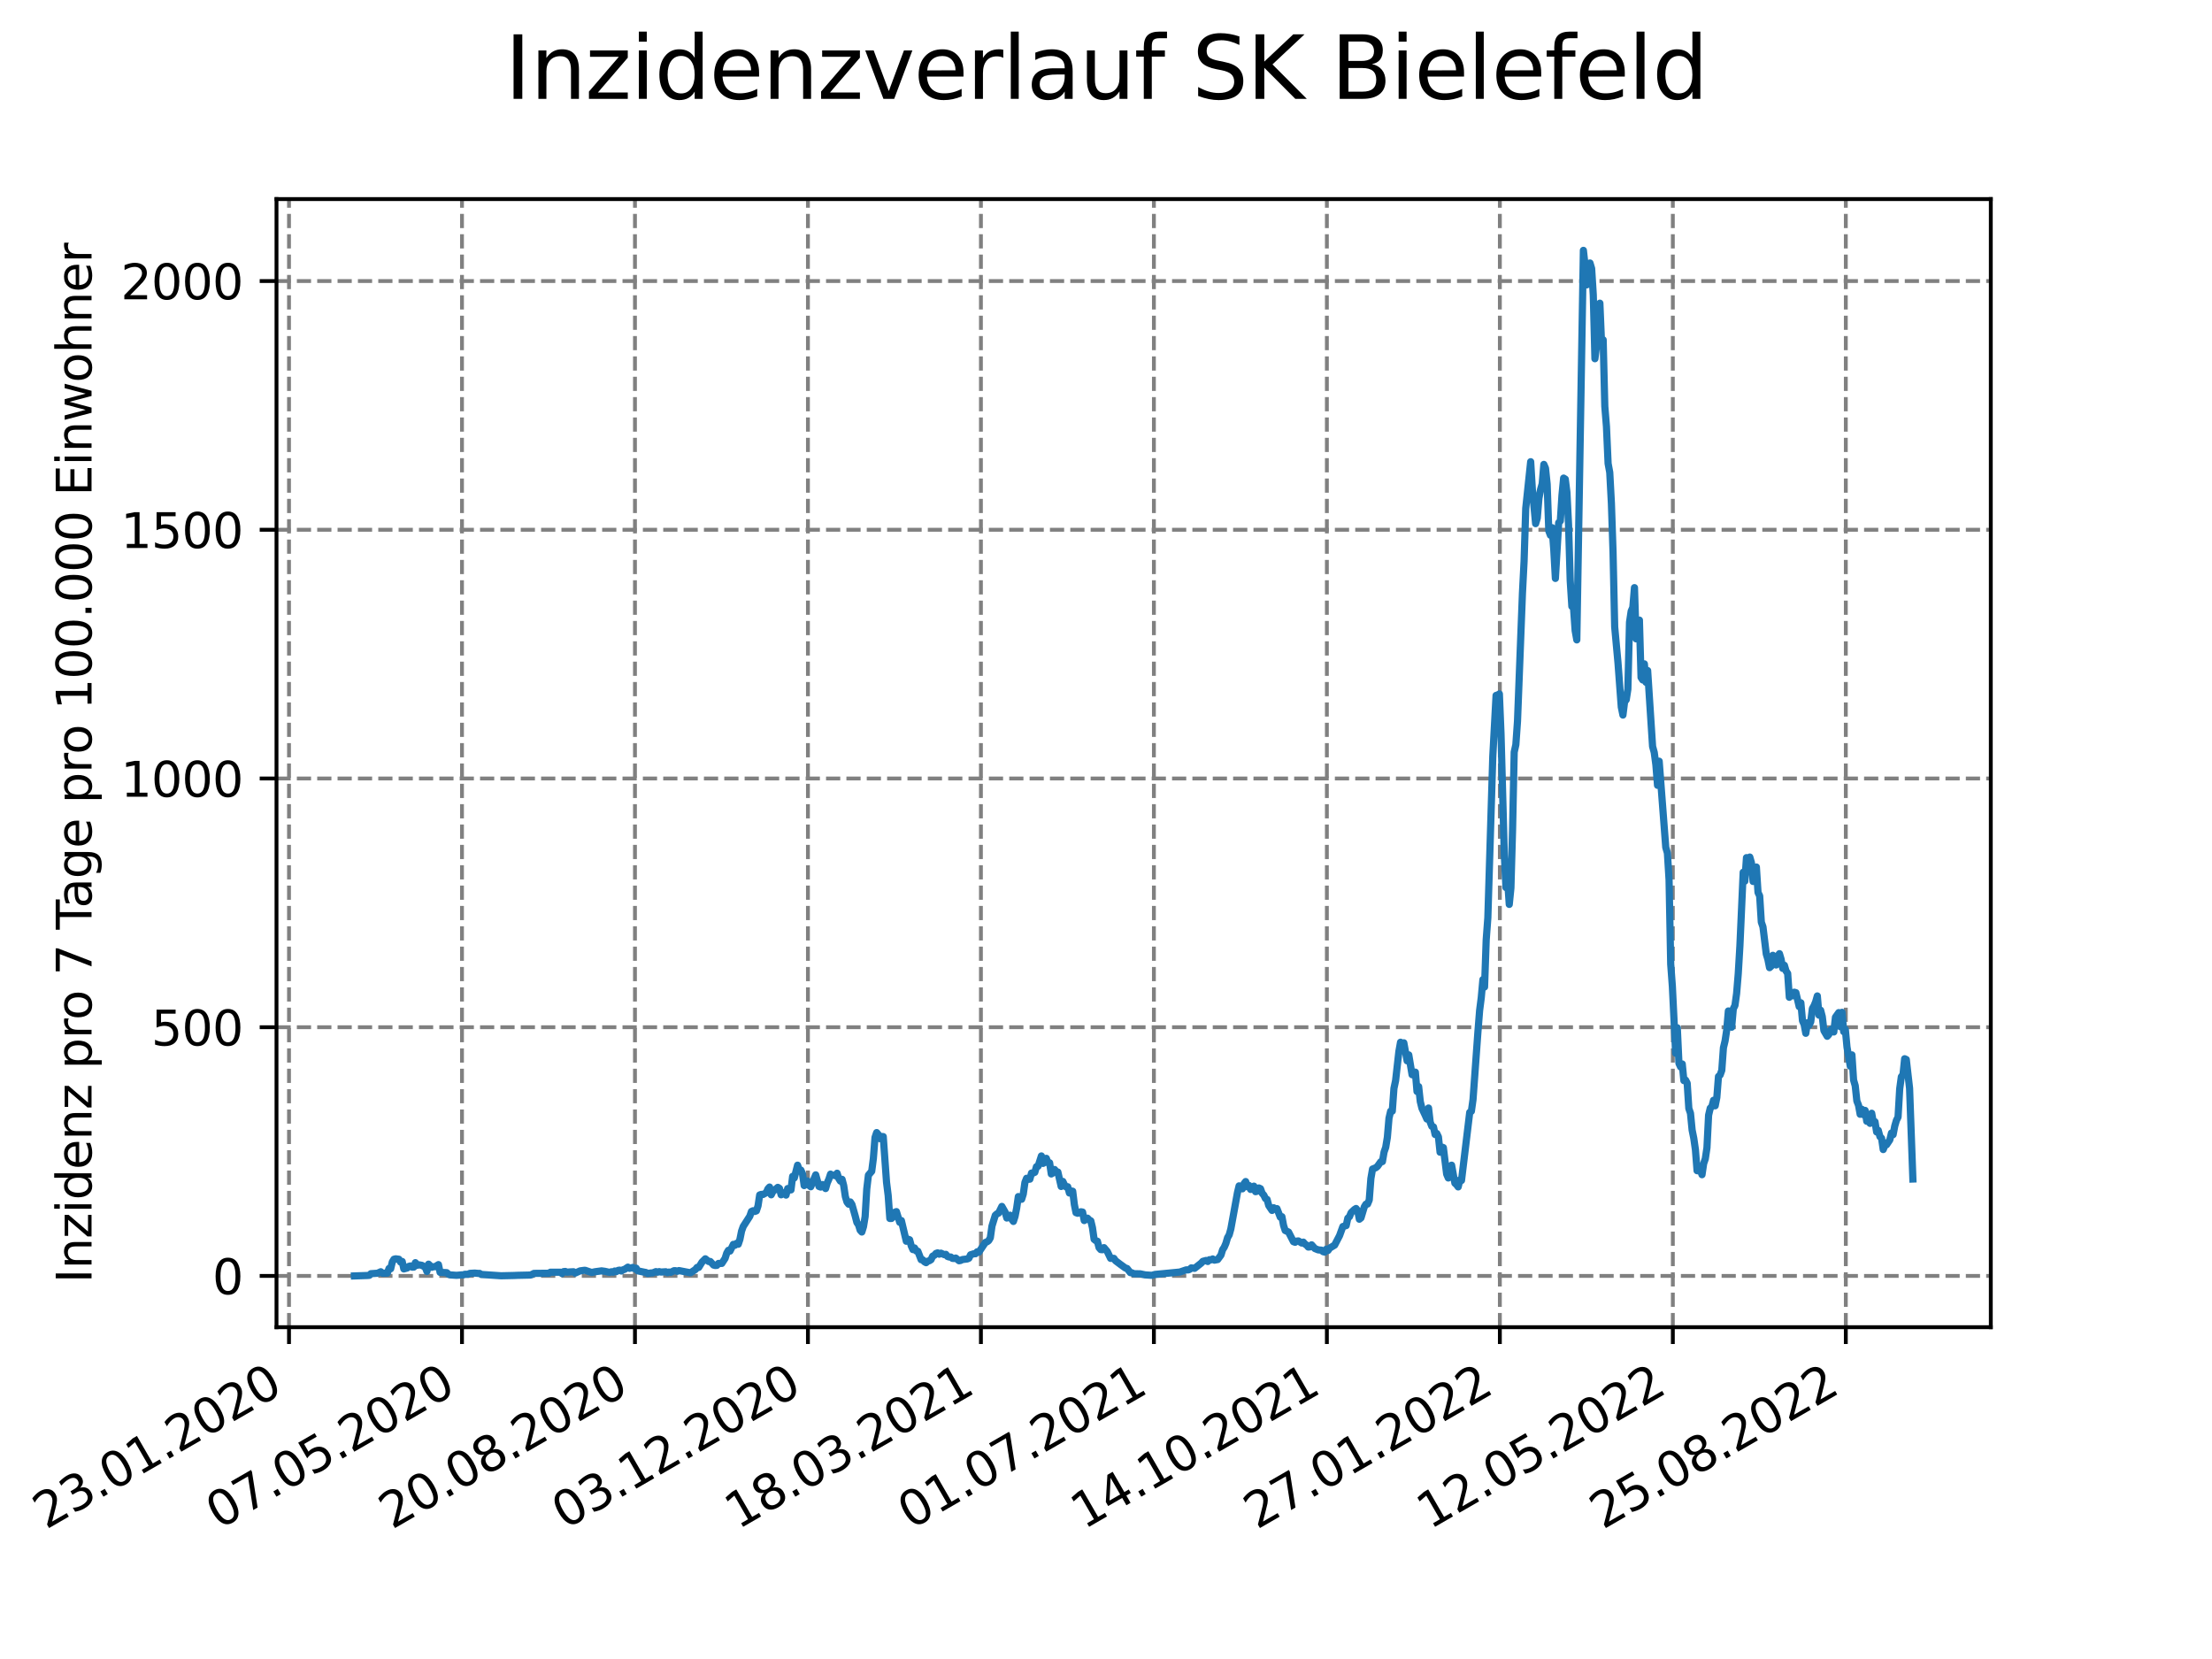 <?xml version="1.0" encoding="utf-8" standalone="no"?>
<!DOCTYPE svg PUBLIC "-//W3C//DTD SVG 1.1//EN"
  "http://www.w3.org/Graphics/SVG/1.1/DTD/svg11.dtd">
<svg xmlns:xlink="http://www.w3.org/1999/xlink" width="460.8pt" height="345.6pt" viewBox="0 0 460.8 345.6" xmlns="http://www.w3.org/2000/svg" version="1.1">
 <defs>
  <style type="text/css">*{stroke-linejoin: round; stroke-linecap: butt}</style>
 </defs>
 <g id="figure_1">
  <g id="patch_1">
   <path d="M 0 345.6 
L 460.8 345.6 
L 460.8 0 
L 0 0 
z
" style="fill: #ffffff"/>
  </g>
  <g id="axes_1">
   <g id="patch_2">
    <path d="M 57.6 276.48 
L 414.72 276.48 
L 414.72 41.472 
L 57.6 41.472 
z
" style="fill: #ffffff"/>
   </g>
   <g id="matplotlib.axis_1">
    <g id="xtick_1">
     <g id="line2d_1">
      <path d="M 60.205 276.48 
L 60.205 41.472 
" clip-path="url(#p400eaca3ef)" style="fill: none; stroke-dasharray: 2.96,1.28; stroke-dashoffset: 0; stroke: #808080; stroke-width: 0.8"/>
     </g>
     <g id="line2d_2">
      <defs>
       <path id="m7ee1c8fa81" d="M 0 0 
L 0 3.5 
" style="stroke: #000000; stroke-width: 0.8"/>
      </defs>
      <g>
       <use xlink:href="#m7ee1c8fa81" x="60.205" y="276.48" style="stroke: #000000; stroke-width: 0.8"/>
      </g>
     </g>
     <g id="text_1">
      <!-- 23.01.2020 -->
      <g transform="translate(9.58 318.689) rotate(-30) scale(0.1 -0.1)">
       <defs>
        <path id="DejaVuSans-32" d="M 1228 531 
L 3431 531 
L 3431 0 
L 469 0 
L 469 531 
Q 828 903 1448 1529 
Q 2069 2156 2228 2338 
Q 2531 2678 2651 2914 
Q 2772 3150 2772 3378 
Q 2772 3750 2511 3984 
Q 2250 4219 1831 4219 
Q 1534 4219 1204 4116 
Q 875 4013 500 3803 
L 500 4441 
Q 881 4594 1212 4672 
Q 1544 4750 1819 4750 
Q 2544 4750 2975 4387 
Q 3406 4025 3406 3419 
Q 3406 3131 3298 2873 
Q 3191 2616 2906 2266 
Q 2828 2175 2409 1742 
Q 1991 1309 1228 531 
z
" transform="scale(0.016)"/>
        <path id="DejaVuSans-33" d="M 2597 2516 
Q 3050 2419 3304 2112 
Q 3559 1806 3559 1356 
Q 3559 666 3084 287 
Q 2609 -91 1734 -91 
Q 1441 -91 1130 -33 
Q 819 25 488 141 
L 488 750 
Q 750 597 1062 519 
Q 1375 441 1716 441 
Q 2309 441 2620 675 
Q 2931 909 2931 1356 
Q 2931 1769 2642 2001 
Q 2353 2234 1838 2234 
L 1294 2234 
L 1294 2753 
L 1863 2753 
Q 2328 2753 2575 2939 
Q 2822 3125 2822 3475 
Q 2822 3834 2567 4026 
Q 2313 4219 1838 4219 
Q 1578 4219 1281 4162 
Q 984 4106 628 3988 
L 628 4550 
Q 988 4650 1302 4700 
Q 1616 4750 1894 4750 
Q 2613 4750 3031 4423 
Q 3450 4097 3450 3541 
Q 3450 3153 3228 2886 
Q 3006 2619 2597 2516 
z
" transform="scale(0.016)"/>
        <path id="DejaVuSans-2e" d="M 684 794 
L 1344 794 
L 1344 0 
L 684 0 
L 684 794 
z
" transform="scale(0.016)"/>
        <path id="DejaVuSans-30" d="M 2034 4250 
Q 1547 4250 1301 3770 
Q 1056 3291 1056 2328 
Q 1056 1369 1301 889 
Q 1547 409 2034 409 
Q 2525 409 2770 889 
Q 3016 1369 3016 2328 
Q 3016 3291 2770 3770 
Q 2525 4250 2034 4250 
z
M 2034 4750 
Q 2819 4750 3233 4129 
Q 3647 3509 3647 2328 
Q 3647 1150 3233 529 
Q 2819 -91 2034 -91 
Q 1250 -91 836 529 
Q 422 1150 422 2328 
Q 422 3509 836 4129 
Q 1250 4750 2034 4750 
z
" transform="scale(0.016)"/>
        <path id="DejaVuSans-31" d="M 794 531 
L 1825 531 
L 1825 4091 
L 703 3866 
L 703 4441 
L 1819 4666 
L 2450 4666 
L 2450 531 
L 3481 531 
L 3481 0 
L 794 0 
L 794 531 
z
" transform="scale(0.016)"/>
       </defs>
       <use xlink:href="#DejaVuSans-32"/>
       <use xlink:href="#DejaVuSans-33" x="63.623"/>
       <use xlink:href="#DejaVuSans-2e" x="127.246"/>
       <use xlink:href="#DejaVuSans-30" x="159.033"/>
       <use xlink:href="#DejaVuSans-31" x="222.656"/>
       <use xlink:href="#DejaVuSans-2e" x="286.279"/>
       <use xlink:href="#DejaVuSans-32" x="318.066"/>
       <use xlink:href="#DejaVuSans-30" x="381.689"/>
       <use xlink:href="#DejaVuSans-32" x="445.312"/>
       <use xlink:href="#DejaVuSans-30" x="508.936"/>
      </g>
     </g>
    </g>
    <g id="xtick_2">
     <g id="line2d_3">
      <path d="M 96.24 276.48 
L 96.24 41.472 
" clip-path="url(#p400eaca3ef)" style="fill: none; stroke-dasharray: 2.96,1.28; stroke-dashoffset: 0; stroke: #808080; stroke-width: 0.8"/>
     </g>
     <g id="line2d_4">
      <g>
       <use xlink:href="#m7ee1c8fa81" x="96.24" y="276.48" style="stroke: #000000; stroke-width: 0.8"/>
      </g>
     </g>
     <g id="text_2">
      <!-- 07.05.2020 -->
      <g transform="translate(45.615 318.689) rotate(-30) scale(0.1 -0.1)">
       <defs>
        <path id="DejaVuSans-37" d="M 525 4666 
L 3525 4666 
L 3525 4397 
L 1831 0 
L 1172 0 
L 2766 4134 
L 525 4134 
L 525 4666 
z
" transform="scale(0.016)"/>
        <path id="DejaVuSans-35" d="M 691 4666 
L 3169 4666 
L 3169 4134 
L 1269 4134 
L 1269 2991 
Q 1406 3038 1543 3061 
Q 1681 3084 1819 3084 
Q 2600 3084 3056 2656 
Q 3513 2228 3513 1497 
Q 3513 744 3044 326 
Q 2575 -91 1722 -91 
Q 1428 -91 1123 -41 
Q 819 9 494 109 
L 494 744 
Q 775 591 1075 516 
Q 1375 441 1709 441 
Q 2250 441 2565 725 
Q 2881 1009 2881 1497 
Q 2881 1984 2565 2268 
Q 2250 2553 1709 2553 
Q 1456 2553 1204 2497 
Q 953 2441 691 2322 
L 691 4666 
z
" transform="scale(0.016)"/>
       </defs>
       <use xlink:href="#DejaVuSans-30"/>
       <use xlink:href="#DejaVuSans-37" x="63.623"/>
       <use xlink:href="#DejaVuSans-2e" x="127.246"/>
       <use xlink:href="#DejaVuSans-30" x="159.033"/>
       <use xlink:href="#DejaVuSans-35" x="222.656"/>
       <use xlink:href="#DejaVuSans-2e" x="286.279"/>
       <use xlink:href="#DejaVuSans-32" x="318.066"/>
       <use xlink:href="#DejaVuSans-30" x="381.689"/>
       <use xlink:href="#DejaVuSans-32" x="445.312"/>
       <use xlink:href="#DejaVuSans-30" x="508.936"/>
      </g>
     </g>
    </g>
    <g id="xtick_3">
     <g id="line2d_5">
      <path d="M 132.275 276.48 
L 132.275 41.472 
" clip-path="url(#p400eaca3ef)" style="fill: none; stroke-dasharray: 2.96,1.28; stroke-dashoffset: 0; stroke: #808080; stroke-width: 0.8"/>
     </g>
     <g id="line2d_6">
      <g>
       <use xlink:href="#m7ee1c8fa81" x="132.275" y="276.48" style="stroke: #000000; stroke-width: 0.8"/>
      </g>
     </g>
     <g id="text_3">
      <!-- 20.08.2020 -->
      <g transform="translate(81.649 318.689) rotate(-30) scale(0.1 -0.1)">
       <defs>
        <path id="DejaVuSans-38" d="M 2034 2216 
Q 1584 2216 1326 1975 
Q 1069 1734 1069 1313 
Q 1069 891 1326 650 
Q 1584 409 2034 409 
Q 2484 409 2743 651 
Q 3003 894 3003 1313 
Q 3003 1734 2745 1975 
Q 2488 2216 2034 2216 
z
M 1403 2484 
Q 997 2584 770 2862 
Q 544 3141 544 3541 
Q 544 4100 942 4425 
Q 1341 4750 2034 4750 
Q 2731 4750 3128 4425 
Q 3525 4100 3525 3541 
Q 3525 3141 3298 2862 
Q 3072 2584 2669 2484 
Q 3125 2378 3379 2068 
Q 3634 1759 3634 1313 
Q 3634 634 3220 271 
Q 2806 -91 2034 -91 
Q 1263 -91 848 271 
Q 434 634 434 1313 
Q 434 1759 690 2068 
Q 947 2378 1403 2484 
z
M 1172 3481 
Q 1172 3119 1398 2916 
Q 1625 2713 2034 2713 
Q 2441 2713 2670 2916 
Q 2900 3119 2900 3481 
Q 2900 3844 2670 4047 
Q 2441 4250 2034 4250 
Q 1625 4250 1398 4047 
Q 1172 3844 1172 3481 
z
" transform="scale(0.016)"/>
       </defs>
       <use xlink:href="#DejaVuSans-32"/>
       <use xlink:href="#DejaVuSans-30" x="63.623"/>
       <use xlink:href="#DejaVuSans-2e" x="127.246"/>
       <use xlink:href="#DejaVuSans-30" x="159.033"/>
       <use xlink:href="#DejaVuSans-38" x="222.656"/>
       <use xlink:href="#DejaVuSans-2e" x="286.279"/>
       <use xlink:href="#DejaVuSans-32" x="318.066"/>
       <use xlink:href="#DejaVuSans-30" x="381.689"/>
       <use xlink:href="#DejaVuSans-32" x="445.312"/>
       <use xlink:href="#DejaVuSans-30" x="508.936"/>
      </g>
     </g>
    </g>
    <g id="xtick_4">
     <g id="line2d_7">
      <path d="M 168.309 276.48 
L 168.309 41.472 
" clip-path="url(#p400eaca3ef)" style="fill: none; stroke-dasharray: 2.96,1.28; stroke-dashoffset: 0; stroke: #808080; stroke-width: 0.8"/>
     </g>
     <g id="line2d_8">
      <g>
       <use xlink:href="#m7ee1c8fa81" x="168.309" y="276.48" style="stroke: #000000; stroke-width: 0.8"/>
      </g>
     </g>
     <g id="text_4">
      <!-- 03.12.2020 -->
      <g transform="translate(117.684 318.689) rotate(-30) scale(0.1 -0.1)">
       <use xlink:href="#DejaVuSans-30"/>
       <use xlink:href="#DejaVuSans-33" x="63.623"/>
       <use xlink:href="#DejaVuSans-2e" x="127.246"/>
       <use xlink:href="#DejaVuSans-31" x="159.033"/>
       <use xlink:href="#DejaVuSans-32" x="222.656"/>
       <use xlink:href="#DejaVuSans-2e" x="286.279"/>
       <use xlink:href="#DejaVuSans-32" x="318.066"/>
       <use xlink:href="#DejaVuSans-30" x="381.689"/>
       <use xlink:href="#DejaVuSans-32" x="445.312"/>
       <use xlink:href="#DejaVuSans-30" x="508.936"/>
      </g>
     </g>
    </g>
    <g id="xtick_5">
     <g id="line2d_9">
      <path d="M 204.344 276.48 
L 204.344 41.472 
" clip-path="url(#p400eaca3ef)" style="fill: none; stroke-dasharray: 2.96,1.28; stroke-dashoffset: 0; stroke: #808080; stroke-width: 0.8"/>
     </g>
     <g id="line2d_10">
      <g>
       <use xlink:href="#m7ee1c8fa81" x="204.344" y="276.48" style="stroke: #000000; stroke-width: 0.8"/>
      </g>
     </g>
     <g id="text_5">
      <!-- 18.03.2021 -->
      <g transform="translate(153.719 318.689) rotate(-30) scale(0.1 -0.1)">
       <use xlink:href="#DejaVuSans-31"/>
       <use xlink:href="#DejaVuSans-38" x="63.623"/>
       <use xlink:href="#DejaVuSans-2e" x="127.246"/>
       <use xlink:href="#DejaVuSans-30" x="159.033"/>
       <use xlink:href="#DejaVuSans-33" x="222.656"/>
       <use xlink:href="#DejaVuSans-2e" x="286.279"/>
       <use xlink:href="#DejaVuSans-32" x="318.066"/>
       <use xlink:href="#DejaVuSans-30" x="381.689"/>
       <use xlink:href="#DejaVuSans-32" x="445.312"/>
       <use xlink:href="#DejaVuSans-31" x="508.936"/>
      </g>
     </g>
    </g>
    <g id="xtick_6">
     <g id="line2d_11">
      <path d="M 240.378 276.48 
L 240.378 41.472 
" clip-path="url(#p400eaca3ef)" style="fill: none; stroke-dasharray: 2.96,1.28; stroke-dashoffset: 0; stroke: #808080; stroke-width: 0.8"/>
     </g>
     <g id="line2d_12">
      <g>
       <use xlink:href="#m7ee1c8fa81" x="240.378" y="276.48" style="stroke: #000000; stroke-width: 0.8"/>
      </g>
     </g>
     <g id="text_6">
      <!-- 01.07.2021 -->
      <g transform="translate(189.753 318.689) rotate(-30) scale(0.1 -0.1)">
       <use xlink:href="#DejaVuSans-30"/>
       <use xlink:href="#DejaVuSans-31" x="63.623"/>
       <use xlink:href="#DejaVuSans-2e" x="127.246"/>
       <use xlink:href="#DejaVuSans-30" x="159.033"/>
       <use xlink:href="#DejaVuSans-37" x="222.656"/>
       <use xlink:href="#DejaVuSans-2e" x="286.279"/>
       <use xlink:href="#DejaVuSans-32" x="318.066"/>
       <use xlink:href="#DejaVuSans-30" x="381.689"/>
       <use xlink:href="#DejaVuSans-32" x="445.312"/>
       <use xlink:href="#DejaVuSans-31" x="508.936"/>
      </g>
     </g>
    </g>
    <g id="xtick_7">
     <g id="line2d_13">
      <path d="M 276.413 276.48 
L 276.413 41.472 
" clip-path="url(#p400eaca3ef)" style="fill: none; stroke-dasharray: 2.96,1.28; stroke-dashoffset: 0; stroke: #808080; stroke-width: 0.8"/>
     </g>
     <g id="line2d_14">
      <g>
       <use xlink:href="#m7ee1c8fa81" x="276.413" y="276.48" style="stroke: #000000; stroke-width: 0.8"/>
      </g>
     </g>
     <g id="text_7">
      <!-- 14.10.2021 -->
      <g transform="translate(225.788 318.689) rotate(-30) scale(0.1 -0.1)">
       <defs>
        <path id="DejaVuSans-34" d="M 2419 4116 
L 825 1625 
L 2419 1625 
L 2419 4116 
z
M 2253 4666 
L 3047 4666 
L 3047 1625 
L 3713 1625 
L 3713 1100 
L 3047 1100 
L 3047 0 
L 2419 0 
L 2419 1100 
L 313 1100 
L 313 1709 
L 2253 4666 
z
" transform="scale(0.016)"/>
       </defs>
       <use xlink:href="#DejaVuSans-31"/>
       <use xlink:href="#DejaVuSans-34" x="63.623"/>
       <use xlink:href="#DejaVuSans-2e" x="127.246"/>
       <use xlink:href="#DejaVuSans-31" x="159.033"/>
       <use xlink:href="#DejaVuSans-30" x="222.656"/>
       <use xlink:href="#DejaVuSans-2e" x="286.279"/>
       <use xlink:href="#DejaVuSans-32" x="318.066"/>
       <use xlink:href="#DejaVuSans-30" x="381.689"/>
       <use xlink:href="#DejaVuSans-32" x="445.312"/>
       <use xlink:href="#DejaVuSans-31" x="508.936"/>
      </g>
     </g>
    </g>
    <g id="xtick_8">
     <g id="line2d_15">
      <path d="M 312.448 276.48 
L 312.448 41.472 
" clip-path="url(#p400eaca3ef)" style="fill: none; stroke-dasharray: 2.96,1.28; stroke-dashoffset: 0; stroke: #808080; stroke-width: 0.8"/>
     </g>
     <g id="line2d_16">
      <g>
       <use xlink:href="#m7ee1c8fa81" x="312.448" y="276.48" style="stroke: #000000; stroke-width: 0.8"/>
      </g>
     </g>
     <g id="text_8">
      <!-- 27.01.2022 -->
      <g transform="translate(261.822 318.689) rotate(-30) scale(0.1 -0.1)">
       <use xlink:href="#DejaVuSans-32"/>
       <use xlink:href="#DejaVuSans-37" x="63.623"/>
       <use xlink:href="#DejaVuSans-2e" x="127.246"/>
       <use xlink:href="#DejaVuSans-30" x="159.033"/>
       <use xlink:href="#DejaVuSans-31" x="222.656"/>
       <use xlink:href="#DejaVuSans-2e" x="286.279"/>
       <use xlink:href="#DejaVuSans-32" x="318.066"/>
       <use xlink:href="#DejaVuSans-30" x="381.689"/>
       <use xlink:href="#DejaVuSans-32" x="445.312"/>
       <use xlink:href="#DejaVuSans-32" x="508.936"/>
      </g>
     </g>
    </g>
    <g id="xtick_9">
     <g id="line2d_17">
      <path d="M 348.482 276.48 
L 348.482 41.472 
" clip-path="url(#p400eaca3ef)" style="fill: none; stroke-dasharray: 2.96,1.28; stroke-dashoffset: 0; stroke: #808080; stroke-width: 0.8"/>
     </g>
     <g id="line2d_18">
      <g>
       <use xlink:href="#m7ee1c8fa81" x="348.482" y="276.48" style="stroke: #000000; stroke-width: 0.8"/>
      </g>
     </g>
     <g id="text_9">
      <!-- 12.05.2022 -->
      <g transform="translate(297.857 318.689) rotate(-30) scale(0.1 -0.1)">
       <use xlink:href="#DejaVuSans-31"/>
       <use xlink:href="#DejaVuSans-32" x="63.623"/>
       <use xlink:href="#DejaVuSans-2e" x="127.246"/>
       <use xlink:href="#DejaVuSans-30" x="159.033"/>
       <use xlink:href="#DejaVuSans-35" x="222.656"/>
       <use xlink:href="#DejaVuSans-2e" x="286.279"/>
       <use xlink:href="#DejaVuSans-32" x="318.066"/>
       <use xlink:href="#DejaVuSans-30" x="381.689"/>
       <use xlink:href="#DejaVuSans-32" x="445.312"/>
       <use xlink:href="#DejaVuSans-32" x="508.936"/>
      </g>
     </g>
    </g>
    <g id="xtick_10">
     <g id="line2d_19">
      <path d="M 384.517 276.48 
L 384.517 41.472 
" clip-path="url(#p400eaca3ef)" style="fill: none; stroke-dasharray: 2.96,1.28; stroke-dashoffset: 0; stroke: #808080; stroke-width: 0.8"/>
     </g>
     <g id="line2d_20">
      <g>
       <use xlink:href="#m7ee1c8fa81" x="384.517" y="276.48" style="stroke: #000000; stroke-width: 0.8"/>
      </g>
     </g>
     <g id="text_10">
      <!-- 25.08.2022 -->
      <g transform="translate(333.892 318.689) rotate(-30) scale(0.1 -0.1)">
       <use xlink:href="#DejaVuSans-32"/>
       <use xlink:href="#DejaVuSans-35" x="63.623"/>
       <use xlink:href="#DejaVuSans-2e" x="127.246"/>
       <use xlink:href="#DejaVuSans-30" x="159.033"/>
       <use xlink:href="#DejaVuSans-38" x="222.656"/>
       <use xlink:href="#DejaVuSans-2e" x="286.279"/>
       <use xlink:href="#DejaVuSans-32" x="318.066"/>
       <use xlink:href="#DejaVuSans-30" x="381.689"/>
       <use xlink:href="#DejaVuSans-32" x="445.312"/>
       <use xlink:href="#DejaVuSans-32" x="508.936"/>
      </g>
     </g>
    </g>
   </g>
   <g id="matplotlib.axis_2">
    <g id="ytick_1">
     <g id="line2d_21">
      <path d="M 57.6 265.798 
L 414.72 265.798 
" clip-path="url(#p400eaca3ef)" style="fill: none; stroke-dasharray: 2.96,1.28; stroke-dashoffset: 0; stroke: #808080; stroke-width: 0.8"/>
     </g>
     <g id="line2d_22">
      <defs>
       <path id="mb4d73f83d3" d="M 0 0 
L -3.5 0 
" style="stroke: #000000; stroke-width: 0.8"/>
      </defs>
      <g>
       <use xlink:href="#mb4d73f83d3" x="57.6" y="265.798" style="stroke: #000000; stroke-width: 0.8"/>
      </g>
     </g>
     <g id="text_11">
      <!-- 0 -->
      <g transform="translate(44.237 269.597) scale(0.1 -0.1)">
       <use xlink:href="#DejaVuSans-30"/>
      </g>
     </g>
    </g>
    <g id="ytick_2">
     <g id="line2d_23">
      <path d="M 57.6 213.985 
L 414.72 213.985 
" clip-path="url(#p400eaca3ef)" style="fill: none; stroke-dasharray: 2.96,1.28; stroke-dashoffset: 0; stroke: #808080; stroke-width: 0.8"/>
     </g>
     <g id="line2d_24">
      <g>
       <use xlink:href="#mb4d73f83d3" x="57.6" y="213.985" style="stroke: #000000; stroke-width: 0.8"/>
      </g>
     </g>
     <g id="text_12">
      <!-- 500 -->
      <g transform="translate(31.512 217.784) scale(0.1 -0.1)">
       <use xlink:href="#DejaVuSans-35"/>
       <use xlink:href="#DejaVuSans-30" x="63.623"/>
       <use xlink:href="#DejaVuSans-30" x="127.246"/>
      </g>
     </g>
    </g>
    <g id="ytick_3">
     <g id="line2d_25">
      <path d="M 57.6 162.171 
L 414.72 162.171 
" clip-path="url(#p400eaca3ef)" style="fill: none; stroke-dasharray: 2.96,1.28; stroke-dashoffset: 0; stroke: #808080; stroke-width: 0.8"/>
     </g>
     <g id="line2d_26">
      <g>
       <use xlink:href="#mb4d73f83d3" x="57.6" y="162.171" style="stroke: #000000; stroke-width: 0.8"/>
      </g>
     </g>
     <g id="text_13">
      <!-- 1000 -->
      <g transform="translate(25.15 165.971) scale(0.1 -0.1)">
       <use xlink:href="#DejaVuSans-31"/>
       <use xlink:href="#DejaVuSans-30" x="63.623"/>
       <use xlink:href="#DejaVuSans-30" x="127.246"/>
       <use xlink:href="#DejaVuSans-30" x="190.869"/>
      </g>
     </g>
    </g>
    <g id="ytick_4">
     <g id="line2d_27">
      <path d="M 57.6 110.358 
L 414.72 110.358 
" clip-path="url(#p400eaca3ef)" style="fill: none; stroke-dasharray: 2.96,1.28; stroke-dashoffset: 0; stroke: #808080; stroke-width: 0.8"/>
     </g>
     <g id="line2d_28">
      <g>
       <use xlink:href="#mb4d73f83d3" x="57.6" y="110.358" style="stroke: #000000; stroke-width: 0.8"/>
      </g>
     </g>
     <g id="text_14">
      <!-- 1500 -->
      <g transform="translate(25.15 114.157) scale(0.1 -0.1)">
       <use xlink:href="#DejaVuSans-31"/>
       <use xlink:href="#DejaVuSans-35" x="63.623"/>
       <use xlink:href="#DejaVuSans-30" x="127.246"/>
       <use xlink:href="#DejaVuSans-30" x="190.869"/>
      </g>
     </g>
    </g>
    <g id="ytick_5">
     <g id="line2d_29">
      <path d="M 57.6 58.545 
L 414.72 58.545 
" clip-path="url(#p400eaca3ef)" style="fill: none; stroke-dasharray: 2.96,1.28; stroke-dashoffset: 0; stroke: #808080; stroke-width: 0.8"/>
     </g>
     <g id="line2d_30">
      <g>
       <use xlink:href="#mb4d73f83d3" x="57.6" y="58.545" style="stroke: #000000; stroke-width: 0.8"/>
      </g>
     </g>
     <g id="text_15">
      <!-- 2000 -->
      <g transform="translate(25.15 62.344) scale(0.1 -0.1)">
       <use xlink:href="#DejaVuSans-32"/>
       <use xlink:href="#DejaVuSans-30" x="63.623"/>
       <use xlink:href="#DejaVuSans-30" x="127.246"/>
       <use xlink:href="#DejaVuSans-30" x="190.869"/>
      </g>
     </g>
    </g>
    <g id="text_16">
     <!-- Inzidenz pro 7 Tage pro 100.000 Einwohner -->
     <g transform="translate(19.07 267.301) rotate(-90) scale(0.1 -0.1)">
      <defs>
       <path id="DejaVuSans-49" d="M 628 4666 
L 1259 4666 
L 1259 0 
L 628 0 
L 628 4666 
z
" transform="scale(0.016)"/>
       <path id="DejaVuSans-6e" d="M 3513 2113 
L 3513 0 
L 2938 0 
L 2938 2094 
Q 2938 2591 2744 2837 
Q 2550 3084 2163 3084 
Q 1697 3084 1428 2787 
Q 1159 2491 1159 1978 
L 1159 0 
L 581 0 
L 581 3500 
L 1159 3500 
L 1159 2956 
Q 1366 3272 1645 3428 
Q 1925 3584 2291 3584 
Q 2894 3584 3203 3211 
Q 3513 2838 3513 2113 
z
" transform="scale(0.016)"/>
       <path id="DejaVuSans-7a" d="M 353 3500 
L 3084 3500 
L 3084 2975 
L 922 459 
L 3084 459 
L 3084 0 
L 275 0 
L 275 525 
L 2438 3041 
L 353 3041 
L 353 3500 
z
" transform="scale(0.016)"/>
       <path id="DejaVuSans-69" d="M 603 3500 
L 1178 3500 
L 1178 0 
L 603 0 
L 603 3500 
z
M 603 4863 
L 1178 4863 
L 1178 4134 
L 603 4134 
L 603 4863 
z
" transform="scale(0.016)"/>
       <path id="DejaVuSans-64" d="M 2906 2969 
L 2906 4863 
L 3481 4863 
L 3481 0 
L 2906 0 
L 2906 525 
Q 2725 213 2448 61 
Q 2172 -91 1784 -91 
Q 1150 -91 751 415 
Q 353 922 353 1747 
Q 353 2572 751 3078 
Q 1150 3584 1784 3584 
Q 2172 3584 2448 3432 
Q 2725 3281 2906 2969 
z
M 947 1747 
Q 947 1113 1208 752 
Q 1469 391 1925 391 
Q 2381 391 2643 752 
Q 2906 1113 2906 1747 
Q 2906 2381 2643 2742 
Q 2381 3103 1925 3103 
Q 1469 3103 1208 2742 
Q 947 2381 947 1747 
z
" transform="scale(0.016)"/>
       <path id="DejaVuSans-65" d="M 3597 1894 
L 3597 1613 
L 953 1613 
Q 991 1019 1311 708 
Q 1631 397 2203 397 
Q 2534 397 2845 478 
Q 3156 559 3463 722 
L 3463 178 
Q 3153 47 2828 -22 
Q 2503 -91 2169 -91 
Q 1331 -91 842 396 
Q 353 884 353 1716 
Q 353 2575 817 3079 
Q 1281 3584 2069 3584 
Q 2775 3584 3186 3129 
Q 3597 2675 3597 1894 
z
M 3022 2063 
Q 3016 2534 2758 2815 
Q 2500 3097 2075 3097 
Q 1594 3097 1305 2825 
Q 1016 2553 972 2059 
L 3022 2063 
z
" transform="scale(0.016)"/>
       <path id="DejaVuSans-20" transform="scale(0.016)"/>
       <path id="DejaVuSans-70" d="M 1159 525 
L 1159 -1331 
L 581 -1331 
L 581 3500 
L 1159 3500 
L 1159 2969 
Q 1341 3281 1617 3432 
Q 1894 3584 2278 3584 
Q 2916 3584 3314 3078 
Q 3713 2572 3713 1747 
Q 3713 922 3314 415 
Q 2916 -91 2278 -91 
Q 1894 -91 1617 61 
Q 1341 213 1159 525 
z
M 3116 1747 
Q 3116 2381 2855 2742 
Q 2594 3103 2138 3103 
Q 1681 3103 1420 2742 
Q 1159 2381 1159 1747 
Q 1159 1113 1420 752 
Q 1681 391 2138 391 
Q 2594 391 2855 752 
Q 3116 1113 3116 1747 
z
" transform="scale(0.016)"/>
       <path id="DejaVuSans-72" d="M 2631 2963 
Q 2534 3019 2420 3045 
Q 2306 3072 2169 3072 
Q 1681 3072 1420 2755 
Q 1159 2438 1159 1844 
L 1159 0 
L 581 0 
L 581 3500 
L 1159 3500 
L 1159 2956 
Q 1341 3275 1631 3429 
Q 1922 3584 2338 3584 
Q 2397 3584 2469 3576 
Q 2541 3569 2628 3553 
L 2631 2963 
z
" transform="scale(0.016)"/>
       <path id="DejaVuSans-6f" d="M 1959 3097 
Q 1497 3097 1228 2736 
Q 959 2375 959 1747 
Q 959 1119 1226 758 
Q 1494 397 1959 397 
Q 2419 397 2687 759 
Q 2956 1122 2956 1747 
Q 2956 2369 2687 2733 
Q 2419 3097 1959 3097 
z
M 1959 3584 
Q 2709 3584 3137 3096 
Q 3566 2609 3566 1747 
Q 3566 888 3137 398 
Q 2709 -91 1959 -91 
Q 1206 -91 779 398 
Q 353 888 353 1747 
Q 353 2609 779 3096 
Q 1206 3584 1959 3584 
z
" transform="scale(0.016)"/>
       <path id="DejaVuSans-54" d="M -19 4666 
L 3928 4666 
L 3928 4134 
L 2272 4134 
L 2272 0 
L 1638 0 
L 1638 4134 
L -19 4134 
L -19 4666 
z
" transform="scale(0.016)"/>
       <path id="DejaVuSans-61" d="M 2194 1759 
Q 1497 1759 1228 1600 
Q 959 1441 959 1056 
Q 959 750 1161 570 
Q 1363 391 1709 391 
Q 2188 391 2477 730 
Q 2766 1069 2766 1631 
L 2766 1759 
L 2194 1759 
z
M 3341 1997 
L 3341 0 
L 2766 0 
L 2766 531 
Q 2569 213 2275 61 
Q 1981 -91 1556 -91 
Q 1019 -91 701 211 
Q 384 513 384 1019 
Q 384 1609 779 1909 
Q 1175 2209 1959 2209 
L 2766 2209 
L 2766 2266 
Q 2766 2663 2505 2880 
Q 2244 3097 1772 3097 
Q 1472 3097 1187 3025 
Q 903 2953 641 2809 
L 641 3341 
Q 956 3463 1253 3523 
Q 1550 3584 1831 3584 
Q 2591 3584 2966 3190 
Q 3341 2797 3341 1997 
z
" transform="scale(0.016)"/>
       <path id="DejaVuSans-67" d="M 2906 1791 
Q 2906 2416 2648 2759 
Q 2391 3103 1925 3103 
Q 1463 3103 1205 2759 
Q 947 2416 947 1791 
Q 947 1169 1205 825 
Q 1463 481 1925 481 
Q 2391 481 2648 825 
Q 2906 1169 2906 1791 
z
M 3481 434 
Q 3481 -459 3084 -895 
Q 2688 -1331 1869 -1331 
Q 1566 -1331 1297 -1286 
Q 1028 -1241 775 -1147 
L 775 -588 
Q 1028 -725 1275 -790 
Q 1522 -856 1778 -856 
Q 2344 -856 2625 -561 
Q 2906 -266 2906 331 
L 2906 616 
Q 2728 306 2450 153 
Q 2172 0 1784 0 
Q 1141 0 747 490 
Q 353 981 353 1791 
Q 353 2603 747 3093 
Q 1141 3584 1784 3584 
Q 2172 3584 2450 3431 
Q 2728 3278 2906 2969 
L 2906 3500 
L 3481 3500 
L 3481 434 
z
" transform="scale(0.016)"/>
       <path id="DejaVuSans-45" d="M 628 4666 
L 3578 4666 
L 3578 4134 
L 1259 4134 
L 1259 2753 
L 3481 2753 
L 3481 2222 
L 1259 2222 
L 1259 531 
L 3634 531 
L 3634 0 
L 628 0 
L 628 4666 
z
" transform="scale(0.016)"/>
       <path id="DejaVuSans-77" d="M 269 3500 
L 844 3500 
L 1563 769 
L 2278 3500 
L 2956 3500 
L 3675 769 
L 4391 3500 
L 4966 3500 
L 4050 0 
L 3372 0 
L 2619 2869 
L 1863 0 
L 1184 0 
L 269 3500 
z
" transform="scale(0.016)"/>
       <path id="DejaVuSans-68" d="M 3513 2113 
L 3513 0 
L 2938 0 
L 2938 2094 
Q 2938 2591 2744 2837 
Q 2550 3084 2163 3084 
Q 1697 3084 1428 2787 
Q 1159 2491 1159 1978 
L 1159 0 
L 581 0 
L 581 4863 
L 1159 4863 
L 1159 2956 
Q 1366 3272 1645 3428 
Q 1925 3584 2291 3584 
Q 2894 3584 3203 3211 
Q 3513 2838 3513 2113 
z
" transform="scale(0.016)"/>
      </defs>
      <use xlink:href="#DejaVuSans-49"/>
      <use xlink:href="#DejaVuSans-6e" x="29.492"/>
      <use xlink:href="#DejaVuSans-7a" x="92.871"/>
      <use xlink:href="#DejaVuSans-69" x="145.361"/>
      <use xlink:href="#DejaVuSans-64" x="173.145"/>
      <use xlink:href="#DejaVuSans-65" x="236.621"/>
      <use xlink:href="#DejaVuSans-6e" x="298.145"/>
      <use xlink:href="#DejaVuSans-7a" x="361.523"/>
      <use xlink:href="#DejaVuSans-20" x="414.014"/>
      <use xlink:href="#DejaVuSans-70" x="445.801"/>
      <use xlink:href="#DejaVuSans-72" x="509.277"/>
      <use xlink:href="#DejaVuSans-6f" x="548.141"/>
      <use xlink:href="#DejaVuSans-20" x="609.322"/>
      <use xlink:href="#DejaVuSans-37" x="641.109"/>
      <use xlink:href="#DejaVuSans-20" x="704.732"/>
      <use xlink:href="#DejaVuSans-54" x="736.52"/>
      <use xlink:href="#DejaVuSans-61" x="781.104"/>
      <use xlink:href="#DejaVuSans-67" x="842.383"/>
      <use xlink:href="#DejaVuSans-65" x="905.859"/>
      <use xlink:href="#DejaVuSans-20" x="967.383"/>
      <use xlink:href="#DejaVuSans-70" x="999.17"/>
      <use xlink:href="#DejaVuSans-72" x="1062.646"/>
      <use xlink:href="#DejaVuSans-6f" x="1101.51"/>
      <use xlink:href="#DejaVuSans-20" x="1162.691"/>
      <use xlink:href="#DejaVuSans-31" x="1194.479"/>
      <use xlink:href="#DejaVuSans-30" x="1258.102"/>
      <use xlink:href="#DejaVuSans-30" x="1321.725"/>
      <use xlink:href="#DejaVuSans-2e" x="1385.348"/>
      <use xlink:href="#DejaVuSans-30" x="1417.135"/>
      <use xlink:href="#DejaVuSans-30" x="1480.758"/>
      <use xlink:href="#DejaVuSans-30" x="1544.381"/>
      <use xlink:href="#DejaVuSans-20" x="1608.004"/>
      <use xlink:href="#DejaVuSans-45" x="1639.791"/>
      <use xlink:href="#DejaVuSans-69" x="1702.975"/>
      <use xlink:href="#DejaVuSans-6e" x="1730.758"/>
      <use xlink:href="#DejaVuSans-77" x="1794.137"/>
      <use xlink:href="#DejaVuSans-6f" x="1875.924"/>
      <use xlink:href="#DejaVuSans-68" x="1937.105"/>
      <use xlink:href="#DejaVuSans-6e" x="2000.484"/>
      <use xlink:href="#DejaVuSans-65" x="2063.863"/>
      <use xlink:href="#DejaVuSans-72" x="2125.387"/>
     </g>
    </g>
   </g>
   <g id="line2d_31">
    <path d="M 73.833 265.798 
L 76.578 265.705 
L 76.921 265.674 
L 77.265 265.333 
L 78.637 265.24 
L 79.324 264.93 
L 79.667 265.24 
L 80.696 265.209 
L 81.04 264.247 
L 81.383 264.309 
L 81.726 262.883 
L 82.069 262.325 
L 82.412 262.232 
L 83.099 262.325 
L 83.442 262.914 
L 83.785 262.79 
L 84.128 264.34 
L 84.815 264.154 
L 85.158 263.813 
L 85.501 263.72 
L 85.844 263.968 
L 86.187 263.968 
L 86.531 263.038 
L 86.874 263.596 
L 87.217 263.472 
L 87.903 263.596 
L 88.59 263.999 
L 88.933 264.868 
L 89.276 263.348 
L 89.962 263.999 
L 90.306 263.875 
L 90.649 263.875 
L 91.335 263.441 
L 91.678 265.054 
L 93.051 265.116 
L 93.394 265.426 
L 93.738 265.581 
L 95.11 265.674 
L 96.14 265.581 
L 96.483 265.581 
L 96.826 265.457 
L 97.513 265.457 
L 97.856 265.271 
L 98.885 265.209 
L 99.572 265.271 
L 99.915 265.271 
L 100.258 265.488 
L 104.376 265.767 
L 107.122 265.705 
L 107.808 265.674 
L 110.554 265.612 
L 111.24 265.271 
L 114.329 265.24 
L 114.672 265.023 
L 116.731 265.023 
L 117.074 265.302 
L 117.417 264.899 
L 117.761 264.868 
L 118.104 265.023 
L 118.79 264.961 
L 119.477 264.93 
L 119.82 265.209 
L 120.849 264.744 
L 121.536 264.651 
L 121.879 264.62 
L 123.252 265.085 
L 123.938 264.93 
L 125.311 264.744 
L 125.997 264.837 
L 126.683 264.992 
L 127.027 265.054 
L 127.37 264.93 
L 127.713 265.023 
L 128.056 264.775 
L 128.399 264.899 
L 128.743 264.651 
L 129.086 264.589 
L 129.429 264.775 
L 129.772 264.526 
L 130.115 264.433 
L 130.802 263.968 
L 131.145 264.216 
L 131.831 264.03 
L 132.174 264.309 
L 132.518 264.185 
L 132.861 264.744 
L 134.234 265.023 
L 134.577 265.085 
L 134.92 265.302 
L 135.606 265.178 
L 135.95 265.178 
L 136.636 264.899 
L 136.979 265.023 
L 137.322 264.899 
L 137.665 264.992 
L 138.695 264.93 
L 139.038 265.116 
L 139.381 264.992 
L 139.725 265.054 
L 140.411 264.713 
L 140.754 264.713 
L 141.097 264.837 
L 141.44 264.682 
L 143.843 265.147 
L 144.872 264.464 
L 145.216 264.03 
L 145.559 264.03 
L 146.245 262.914 
L 146.931 262.232 
L 147.618 262.79 
L 147.961 262.79 
L 148.647 263.534 
L 148.991 263.627 
L 149.334 263.596 
L 149.677 263.193 
L 150.363 263.193 
L 151.05 262.139 
L 151.393 261.054 
L 151.736 260.464 
L 152.079 260.62 
L 152.766 259.224 
L 153.109 259.41 
L 153.452 259.007 
L 153.795 259.193 
L 154.138 258.17 
L 154.482 256.464 
L 154.825 255.503 
L 156.198 253.364 
L 156.541 252.371 
L 156.884 252.216 
L 157.227 252.371 
L 157.57 252.247 
L 157.913 251.193 
L 158.257 248.93 
L 158.6 248.806 
L 158.943 248.837 
L 159.629 248.464 
L 159.973 247.658 
L 160.316 247.286 
L 160.659 248.899 
L 161.002 248.216 
L 162.032 247.348 
L 162.375 247.565 
L 162.718 248.899 
L 163.061 248.433 
L 163.748 248.961 
L 164.091 247.596 
L 164.434 247.906 
L 164.777 247.875 
L 165.12 245.054 
L 165.464 245.395 
L 166.15 242.728 
L 166.493 243.751 
L 166.836 243.751 
L 167.179 244.526 
L 167.523 246.976 
L 167.866 246.046 
L 168.209 246.015 
L 168.552 246.945 
L 168.895 247.224 
L 169.925 244.744 
L 170.611 247.162 
L 170.955 247.286 
L 171.298 246.759 
L 171.984 247.596 
L 172.327 246.418 
L 172.67 245.643 
L 173.014 244.588 
L 173.357 244.837 
L 173.7 244.806 
L 174.043 244.93 
L 174.386 244.402 
L 174.73 245.519 
L 175.073 246.046 
L 175.416 245.674 
L 175.759 246.976 
L 176.102 249.271 
L 176.446 250.418 
L 176.789 250.852 
L 177.132 250.387 
L 177.475 250.914 
L 178.161 253.333 
L 178.505 254.666 
L 178.848 255.162 
L 179.191 256.278 
L 179.534 256.651 
L 179.877 255.534 
L 180.221 253.426 
L 180.564 247.689 
L 180.907 244.806 
L 181.593 243.999 
L 181.937 241.333 
L 182.28 236.961 
L 182.623 235.937 
L 182.966 236.34 
L 183.309 237.209 
L 183.652 236.744 
L 183.996 236.775 
L 184.682 246.294 
L 185.025 249.054 
L 185.368 253.829 
L 185.712 253.829 
L 186.055 253.488 
L 186.398 252.526 
L 186.741 252.402 
L 187.428 254.635 
L 187.771 254.263 
L 188.8 258.573 
L 189.143 258.139 
L 189.487 258.263 
L 189.83 259.534 
L 190.173 260.309 
L 190.516 259.968 
L 190.859 260.589 
L 191.203 260.651 
L 191.889 262.418 
L 192.232 262.449 
L 192.575 262.852 
L 192.918 263.038 
L 193.262 262.728 
L 193.605 262.635 
L 193.948 262.418 
L 194.291 261.674 
L 194.634 261.519 
L 194.978 261.116 
L 195.321 260.992 
L 195.664 261.271 
L 196.007 261.054 
L 196.694 261.364 
L 197.037 261.302 
L 197.38 261.736 
L 197.723 261.86 
L 198.066 261.86 
L 198.409 262.139 
L 198.753 262.17 
L 199.096 262.077 
L 199.782 262.635 
L 200.125 262.573 
L 200.469 262.387 
L 201.498 262.263 
L 201.841 262.108 
L 202.185 261.395 
L 202.871 261.178 
L 203.214 261.178 
L 203.557 260.775 
L 203.9 260.868 
L 205.273 258.821 
L 205.616 258.697 
L 205.96 258.449 
L 206.303 257.86 
L 206.646 255.41 
L 207.332 253.178 
L 207.676 252.868 
L 208.019 252.713 
L 208.705 251.317 
L 209.391 252.526 
L 209.735 253.736 
L 210.078 253.519 
L 210.421 253.147 
L 210.764 253.984 
L 211.107 254.449 
L 211.451 253.395 
L 211.794 251.658 
L 212.137 249.271 
L 212.823 249.829 
L 213.166 248.744 
L 213.51 246.325 
L 213.853 245.457 
L 214.196 245.674 
L 214.539 245.643 
L 214.882 244.371 
L 215.226 244.371 
L 215.569 244.216 
L 215.912 243.038 
L 216.255 242.945 
L 216.942 240.806 
L 217.285 242.356 
L 217.628 242.139 
L 217.971 241.302 
L 218.314 242.232 
L 218.657 242.232 
L 219.001 244.557 
L 219.344 244.34 
L 219.687 243.627 
L 220.03 244.061 
L 220.373 244.154 
L 221.06 247.162 
L 221.403 246.108 
L 221.746 246.821 
L 222.089 247.255 
L 222.433 247.224 
L 222.776 248.526 
L 223.119 248.092 
L 223.462 248.154 
L 223.805 250.914 
L 224.148 252.62 
L 224.492 252.744 
L 224.835 252.651 
L 225.178 252.433 
L 225.521 252.495 
L 225.864 254.263 
L 226.551 253.767 
L 226.894 254.139 
L 227.237 254.325 
L 227.58 255.751 
L 227.924 258.17 
L 228.267 258.449 
L 228.61 258.573 
L 228.953 259.906 
L 229.296 260.309 
L 229.639 260.34 
L 229.983 259.906 
L 230.669 260.713 
L 231.355 262.139 
L 232.042 262.139 
L 232.385 262.635 
L 233.415 263.41 
L 234.444 264.154 
L 234.787 264.247 
L 235.474 265.116 
L 235.817 265.147 
L 236.16 265.333 
L 237.533 265.364 
L 238.562 265.581 
L 239.935 265.674 
L 240.621 265.488 
L 245.769 264.992 
L 247.142 264.526 
L 247.485 264.558 
L 247.828 264.433 
L 248.172 264.123 
L 248.858 264.216 
L 250.231 263.131 
L 250.574 262.759 
L 251.26 262.573 
L 251.603 262.79 
L 251.947 262.418 
L 252.29 262.449 
L 252.633 262.263 
L 252.976 262.511 
L 253.663 262.387 
L 254.349 261.457 
L 254.692 260.34 
L 255.035 259.813 
L 255.378 259.007 
L 255.722 257.829 
L 256.065 257.24 
L 256.408 255.999 
L 257.781 248.464 
L 258.124 247.038 
L 258.467 247.224 
L 258.81 247.658 
L 259.154 246.573 
L 259.497 246.139 
L 259.84 247.224 
L 260.183 246.945 
L 260.526 247.782 
L 261.213 247.1 
L 261.556 248.247 
L 261.899 248.154 
L 262.242 247.472 
L 262.585 247.627 
L 262.929 248.588 
L 263.272 248.961 
L 263.615 249.674 
L 263.958 249.86 
L 264.301 251.131 
L 264.988 252.154 
L 265.331 251.596 
L 265.674 251.813 
L 266.017 251.782 
L 266.704 253.55 
L 267.047 253.457 
L 267.39 255.286 
L 267.733 256.34 
L 268.42 256.651 
L 269.449 258.666 
L 269.792 258.79 
L 270.135 258.542 
L 270.479 258.511 
L 271.165 258.945 
L 271.508 258.759 
L 271.851 259.162 
L 272.195 259.379 
L 272.538 259.782 
L 272.881 259.751 
L 273.224 259.317 
L 273.911 260.092 
L 274.597 260.371 
L 275.283 260.433 
L 275.626 260.744 
L 275.97 260.837 
L 276.313 260.216 
L 276.656 260.495 
L 276.999 259.999 
L 278.029 259.379 
L 279.058 257.395 
L 279.745 255.503 
L 280.431 255.317 
L 280.774 253.767 
L 281.117 253.457 
L 281.461 252.62 
L 282.147 251.968 
L 282.49 251.751 
L 282.833 252.216 
L 283.177 253.984 
L 283.52 253.705 
L 284.206 251.41 
L 284.549 250.852 
L 284.892 250.821 
L 285.236 249.984 
L 285.579 245.519 
L 285.922 243.534 
L 286.608 243.255 
L 286.952 242.976 
L 287.638 242.015 
L 287.981 241.984 
L 288.324 239.999 
L 288.668 239.007 
L 289.011 236.93 
L 289.354 232.93 
L 289.697 231.472 
L 290.04 231.472 
L 290.383 226.728 
L 290.727 225.116 
L 291.413 219.038 
L 291.756 217.116 
L 292.099 217.86 
L 292.443 217.24 
L 293.129 220.992 
L 293.472 219.751 
L 294.159 223.875 
L 294.502 223.968 
L 294.845 223.348 
L 295.188 227.379 
L 295.531 226.356 
L 295.874 229.488 
L 296.218 230.883 
L 296.904 232.34 
L 297.247 233.116 
L 297.59 230.821 
L 297.934 233.767 
L 298.277 234.635 
L 298.62 234.759 
L 298.963 236.34 
L 299.306 236.123 
L 299.65 236.837 
L 299.993 240.03 
L 300.336 238.945 
L 300.679 239.069 
L 301.365 244.588 
L 301.709 245.395 
L 302.052 243.348 
L 302.395 242.728 
L 303.081 246.48 
L 303.425 246.79 
L 303.768 247.255 
L 304.111 245.798 
L 304.454 245.922 
L 306.17 231.72 
L 306.513 231.503 
L 306.856 229.054 
L 307.886 214.852 
L 308.229 210.511 
L 308.572 207.844 
L 308.916 204.061 
L 309.259 205.612 
L 309.602 195.782 
L 309.945 191.193 
L 310.975 157.581 
L 311.661 144.867 
L 312.004 144.774 
L 312.347 144.557 
L 312.691 152.929 
L 313.377 178.077 
L 313.72 184.899 
L 314.063 183.472 
L 314.407 188.402 
L 314.75 184.992 
L 315.093 172.93 
L 315.436 156.681 
L 315.779 155.131 
L 316.122 150.263 
L 317.152 123.596 
L 317.495 116.898 
L 317.838 105.922 
L 318.868 96.185 
L 319.211 101.891 
L 319.898 109.084 
L 320.241 107.937 
L 320.584 103.813 
L 320.927 101.984 
L 321.27 100.774 
L 321.613 96.743 
L 321.957 97.55 
L 322.3 100.867 
L 322.643 110.604 
L 322.986 111.503 
L 323.329 109.922 
L 323.673 114.387 
L 324.016 120.495 
L 324.702 108.898 
L 325.045 108.526 
L 325.389 103.162 
L 325.732 99.596 
L 326.075 99.813 
L 326.418 102.573 
L 326.761 109.395 
L 327.104 120.929 
L 327.448 126.325 
L 327.791 126.604 
L 328.134 131.379 
L 328.477 133.302 
L 329.85 52.154 
L 330.193 55.224 
L 330.536 59.348 
L 330.88 58.573 
L 331.223 54.79 
L 331.566 55.937 
L 331.909 61.457 
L 332.252 74.728 
L 332.939 69.301 
L 333.282 63.162 
L 333.625 71.317 
L 333.968 70.79 
L 334.311 84.65 
L 334.655 88.867 
L 334.998 96.557 
L 335.341 98.418 
L 335.684 104.836 
L 336.027 115.007 
L 336.37 130.604 
L 337.057 138.077 
L 337.743 147.286 
L 338.086 148.96 
L 338.43 146.201 
L 338.773 145.767 
L 339.116 143.565 
L 339.459 129.612 
L 339.802 127.317 
L 340.146 126.542 
L 340.489 122.418 
L 340.832 133.084 
L 341.175 132.03 
L 341.518 129.178 
L 341.861 141.116 
L 342.205 141.643 
L 342.548 138.294 
L 342.891 142.139 
L 343.234 139.689 
L 344.264 155.503 
L 344.607 156.743 
L 344.95 159.317 
L 345.293 163.596 
L 345.637 158.573 
L 347.009 176.526 
L 347.352 177.705 
L 347.696 183.286 
L 348.039 200.837 
L 348.382 205.457 
L 349.068 219.41 
L 349.412 214.108 
L 349.755 221.519 
L 350.098 222.263 
L 350.441 221.643 
L 350.784 225.116 
L 351.128 224.992 
L 351.471 225.643 
L 351.814 230.914 
L 352.157 231.906 
L 352.5 235.41 
L 352.843 237.116 
L 353.187 239.503 
L 353.53 243.875 
L 353.873 243.906 
L 354.216 243.751 
L 354.559 244.713 
L 354.903 242.387 
L 355.246 241.395 
L 355.589 239.1 
L 355.932 232.309 
L 356.275 230.852 
L 356.619 230.511 
L 356.962 229.209 
L 357.305 230.356 
L 357.648 228.619 
L 357.991 224.247 
L 358.334 223.937 
L 358.678 222.976 
L 359.021 218.263 
L 359.364 216.837 
L 359.707 214.573 
L 360.05 210.604 
L 360.394 210.945 
L 360.737 213.984 
L 361.08 210.139 
L 361.423 209.457 
L 361.766 206.976 
L 362.109 202.852 
L 362.453 197.054 
L 363.139 181.705 
L 363.482 183.565 
L 363.825 178.666 
L 364.169 179.937 
L 364.512 178.542 
L 364.855 179.72 
L 365.198 183.627 
L 365.541 182.635 
L 365.885 180.619 
L 366.228 185.922 
L 366.571 186.635 
L 366.914 192.092 
L 367.257 193.085 
L 367.944 198.728 
L 368.287 199.875 
L 368.63 201.581 
L 368.973 201.271 
L 369.316 199.007 
L 369.66 199.627 
L 370.003 201.023 
L 370.346 199.162 
L 370.689 198.666 
L 371.032 199.813 
L 371.376 201.736 
L 371.719 201.085 
L 372.062 202.263 
L 372.405 202.79 
L 372.748 207.751 
L 373.091 206.976 
L 373.435 207.441 
L 373.778 206.697 
L 374.121 206.79 
L 374.807 209.705 
L 375.151 208.899 
L 375.494 212.65 
L 375.837 213.426 
L 376.18 215.255 
L 376.523 213.054 
L 376.867 213.581 
L 377.21 212.868 
L 377.553 210.108 
L 377.896 209.519 
L 378.239 208.681 
L 378.582 207.472 
L 378.926 211.472 
L 379.269 210.449 
L 379.612 211.782 
L 379.955 214.697 
L 380.642 215.875 
L 380.985 215.503 
L 381.328 214.573 
L 381.671 214.356 
L 382.014 214.976 
L 382.358 211.906 
L 383.044 210.945 
L 383.387 213.891 
L 383.73 210.883 
L 384.073 214.914 
L 384.417 214.449 
L 384.76 218.108 
L 385.446 222.108 
L 385.789 219.751 
L 386.133 224.992 
L 386.476 226.17 
L 386.819 229.364 
L 387.162 230.232 
L 387.505 232.123 
L 387.848 231.069 
L 388.192 232.216 
L 388.535 231.317 
L 388.878 233.581 
L 389.221 233.209 
L 389.564 234.015 
L 389.908 231.906 
L 390.251 233.829 
L 390.594 233.674 
L 390.937 235.813 
L 391.28 235.472 
L 391.624 236.775 
L 391.967 237.116 
L 392.31 239.472 
L 392.653 238.604 
L 392.996 238.48 
L 393.683 237.457 
L 394.026 236.03 
L 394.369 236.371 
L 394.712 234.573 
L 395.055 233.395 
L 395.399 232.713 
L 395.742 226.821 
L 396.085 224.309 
L 396.428 223.875 
L 396.771 220.557 
L 397.115 220.712 
L 397.801 226.728 
L 398.487 245.612 
L 398.487 245.612 
" clip-path="url(#p400eaca3ef)" style="fill: none; stroke: #1f77b4; stroke-width: 1.5; stroke-linecap: square"/>
   </g>
   <g id="patch_3">
    <path d="M 57.6 276.48 
L 57.6 41.472 
" style="fill: none; stroke: #000000; stroke-width: 0.8; stroke-linejoin: miter; stroke-linecap: square"/>
   </g>
   <g id="patch_4">
    <path d="M 414.72 276.48 
L 414.72 41.472 
" style="fill: none; stroke: #000000; stroke-width: 0.8; stroke-linejoin: miter; stroke-linecap: square"/>
   </g>
   <g id="patch_5">
    <path d="M 57.6 276.48 
L 414.72 276.48 
" style="fill: none; stroke: #000000; stroke-width: 0.8; stroke-linejoin: miter; stroke-linecap: square"/>
   </g>
   <g id="patch_6">
    <path d="M 57.6 41.472 
L 414.72 41.472 
" style="fill: none; stroke: #000000; stroke-width: 0.8; stroke-linejoin: miter; stroke-linecap: square"/>
   </g>
  </g>
  <g id="text_17">
   <!-- Inzidenzverlauf SK Bielefeld -->
   <g transform="translate(105.179 20.589) scale(0.18 -0.18)">
    <defs>
     <path id="DejaVuSans-76" d="M 191 3500 
L 800 3500 
L 1894 563 
L 2988 3500 
L 3597 3500 
L 2284 0 
L 1503 0 
L 191 3500 
z
" transform="scale(0.016)"/>
     <path id="DejaVuSans-6c" d="M 603 4863 
L 1178 4863 
L 1178 0 
L 603 0 
L 603 4863 
z
" transform="scale(0.016)"/>
     <path id="DejaVuSans-75" d="M 544 1381 
L 544 3500 
L 1119 3500 
L 1119 1403 
Q 1119 906 1312 657 
Q 1506 409 1894 409 
Q 2359 409 2629 706 
Q 2900 1003 2900 1516 
L 2900 3500 
L 3475 3500 
L 3475 0 
L 2900 0 
L 2900 538 
Q 2691 219 2414 64 
Q 2138 -91 1772 -91 
Q 1169 -91 856 284 
Q 544 659 544 1381 
z
M 1991 3584 
L 1991 3584 
z
" transform="scale(0.016)"/>
     <path id="DejaVuSans-66" d="M 2375 4863 
L 2375 4384 
L 1825 4384 
Q 1516 4384 1395 4259 
Q 1275 4134 1275 3809 
L 1275 3500 
L 2222 3500 
L 2222 3053 
L 1275 3053 
L 1275 0 
L 697 0 
L 697 3053 
L 147 3053 
L 147 3500 
L 697 3500 
L 697 3744 
Q 697 4328 969 4595 
Q 1241 4863 1831 4863 
L 2375 4863 
z
" transform="scale(0.016)"/>
     <path id="DejaVuSans-53" d="M 3425 4513 
L 3425 3897 
Q 3066 4069 2747 4153 
Q 2428 4238 2131 4238 
Q 1616 4238 1336 4038 
Q 1056 3838 1056 3469 
Q 1056 3159 1242 3001 
Q 1428 2844 1947 2747 
L 2328 2669 
Q 3034 2534 3370 2195 
Q 3706 1856 3706 1288 
Q 3706 609 3251 259 
Q 2797 -91 1919 -91 
Q 1588 -91 1214 -16 
Q 841 59 441 206 
L 441 856 
Q 825 641 1194 531 
Q 1563 422 1919 422 
Q 2459 422 2753 634 
Q 3047 847 3047 1241 
Q 3047 1584 2836 1778 
Q 2625 1972 2144 2069 
L 1759 2144 
Q 1053 2284 737 2584 
Q 422 2884 422 3419 
Q 422 4038 858 4394 
Q 1294 4750 2059 4750 
Q 2388 4750 2728 4690 
Q 3069 4631 3425 4513 
z
" transform="scale(0.016)"/>
     <path id="DejaVuSans-4b" d="M 628 4666 
L 1259 4666 
L 1259 2694 
L 3353 4666 
L 4166 4666 
L 1850 2491 
L 4331 0 
L 3500 0 
L 1259 2247 
L 1259 0 
L 628 0 
L 628 4666 
z
" transform="scale(0.016)"/>
     <path id="DejaVuSans-42" d="M 1259 2228 
L 1259 519 
L 2272 519 
Q 2781 519 3026 730 
Q 3272 941 3272 1375 
Q 3272 1813 3026 2020 
Q 2781 2228 2272 2228 
L 1259 2228 
z
M 1259 4147 
L 1259 2741 
L 2194 2741 
Q 2656 2741 2882 2914 
Q 3109 3088 3109 3444 
Q 3109 3797 2882 3972 
Q 2656 4147 2194 4147 
L 1259 4147 
z
M 628 4666 
L 2241 4666 
Q 2963 4666 3353 4366 
Q 3744 4066 3744 3513 
Q 3744 3084 3544 2831 
Q 3344 2578 2956 2516 
Q 3422 2416 3680 2098 
Q 3938 1781 3938 1306 
Q 3938 681 3513 340 
Q 3088 0 2303 0 
L 628 0 
L 628 4666 
z
" transform="scale(0.016)"/>
    </defs>
    <use xlink:href="#DejaVuSans-49"/>
    <use xlink:href="#DejaVuSans-6e" x="29.492"/>
    <use xlink:href="#DejaVuSans-7a" x="92.871"/>
    <use xlink:href="#DejaVuSans-69" x="145.361"/>
    <use xlink:href="#DejaVuSans-64" x="173.145"/>
    <use xlink:href="#DejaVuSans-65" x="236.621"/>
    <use xlink:href="#DejaVuSans-6e" x="298.145"/>
    <use xlink:href="#DejaVuSans-7a" x="361.523"/>
    <use xlink:href="#DejaVuSans-76" x="414.014"/>
    <use xlink:href="#DejaVuSans-65" x="473.193"/>
    <use xlink:href="#DejaVuSans-72" x="534.717"/>
    <use xlink:href="#DejaVuSans-6c" x="575.83"/>
    <use xlink:href="#DejaVuSans-61" x="603.613"/>
    <use xlink:href="#DejaVuSans-75" x="664.893"/>
    <use xlink:href="#DejaVuSans-66" x="728.271"/>
    <use xlink:href="#DejaVuSans-20" x="763.477"/>
    <use xlink:href="#DejaVuSans-53" x="795.264"/>
    <use xlink:href="#DejaVuSans-4b" x="858.74"/>
    <use xlink:href="#DejaVuSans-20" x="924.316"/>
    <use xlink:href="#DejaVuSans-42" x="956.104"/>
    <use xlink:href="#DejaVuSans-69" x="1024.707"/>
    <use xlink:href="#DejaVuSans-65" x="1052.49"/>
    <use xlink:href="#DejaVuSans-6c" x="1114.014"/>
    <use xlink:href="#DejaVuSans-65" x="1141.797"/>
    <use xlink:href="#DejaVuSans-66" x="1203.32"/>
    <use xlink:href="#DejaVuSans-65" x="1238.525"/>
    <use xlink:href="#DejaVuSans-6c" x="1300.049"/>
    <use xlink:href="#DejaVuSans-64" x="1327.832"/>
   </g>
  </g>
 </g>
 <defs>
  <clipPath id="p400eaca3ef">
   <rect x="57.6" y="41.472" width="357.12" height="235.008"/>
  </clipPath>
 </defs>
</svg>
